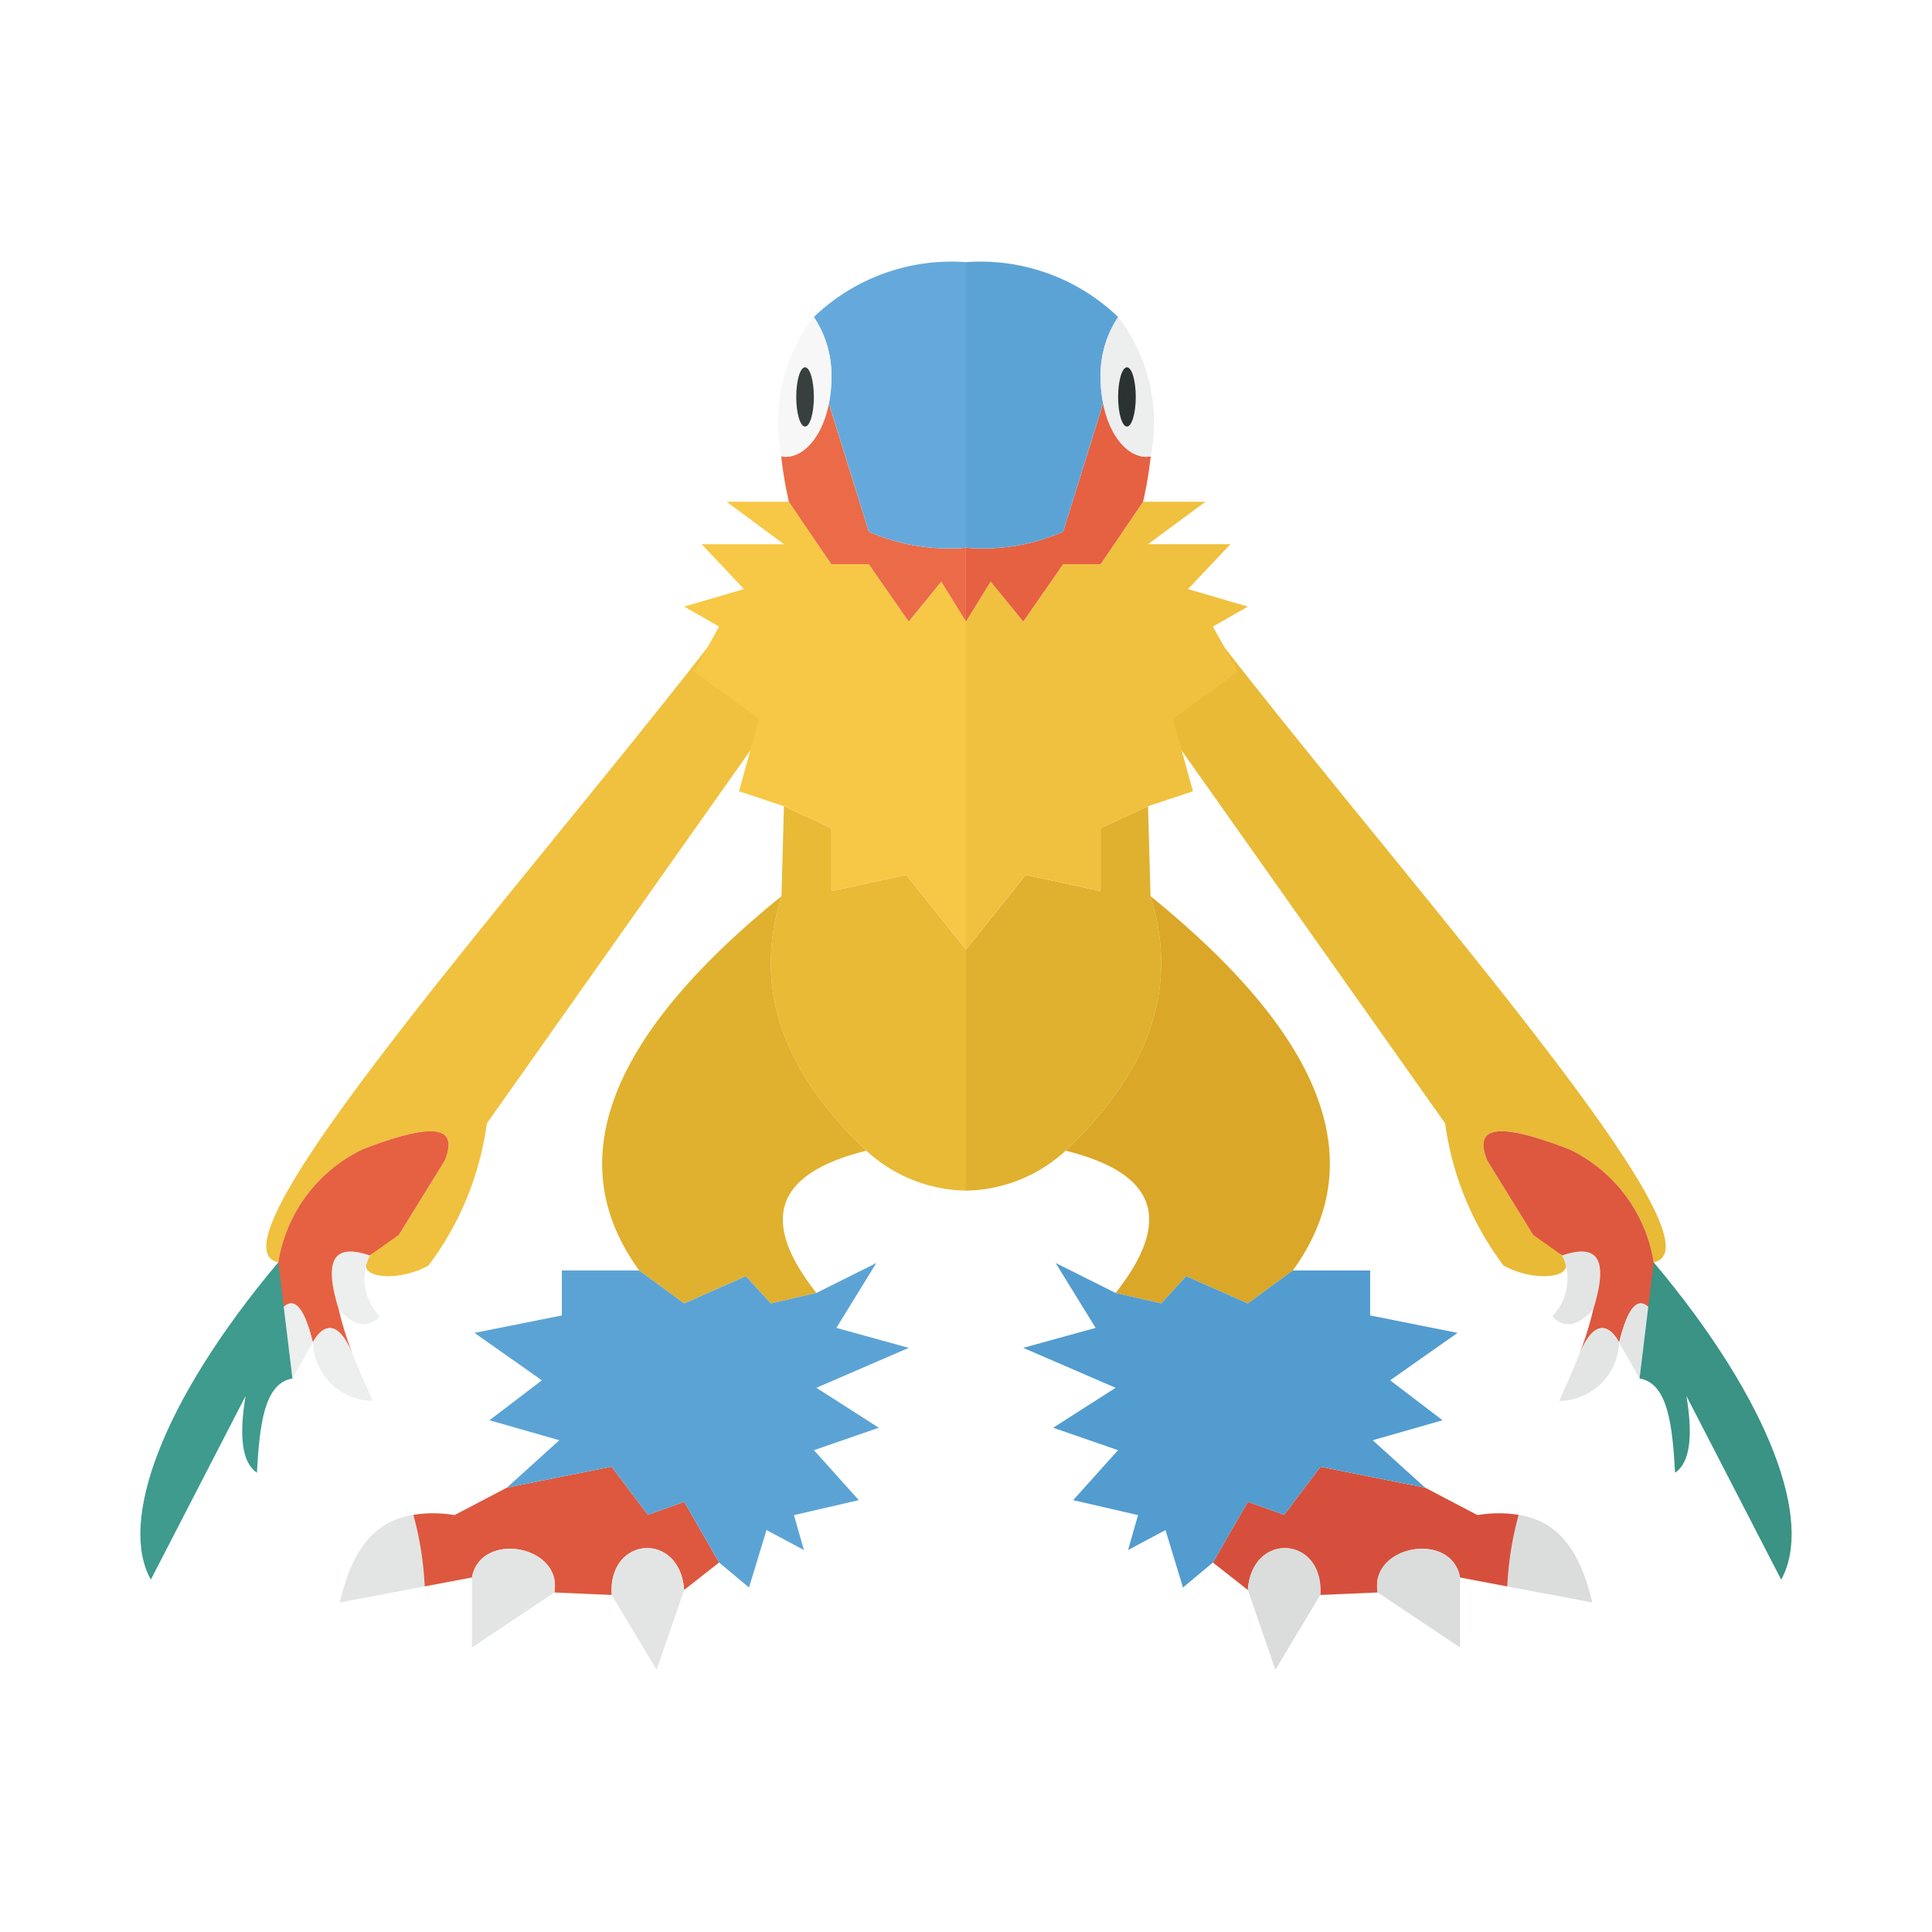 <svg xmlns="http://www.w3.org/2000/svg" width="100%" height="100%" viewBox="-2.72 -2.72 37.44 37.44"><path fill="#f0c13e" d="M11.531 9.124c-3.648 4.802-10.43 12.291-8.858 12.618a2.943 2.943 0 011.626-2.185c1.58-.614 1.83-.357 1.599.215l-.887 1.436c-1.394.76-.203 1.03.573.596a5.88 5.88 0 001.13-2.753l6.103-8.638z"/><path fill="#edeeee" d="M3.846 22.659c.305.328.57.369.794.131a1.045 1.045 0 01-.193-1.18c-.604-.204-.941-.043-.601 1.049z"/><path fill="#e56142" d="M5.898 19.772c.231-.572-.019-.829-1.6-.215a2.943 2.943 0 00-1.625 2.185 5.322 5.322 0 000 .993c.255-.382.48-.214.67.562 0 0 .352-.744.757.194l.007.01a6.02 6.02 0 01-.261-.842c-.34-1.092-.003-1.253.6-1.05l.565-.401z"/><path fill="#edeeee" d="M3.343 23.297c-.19-.776-.415-.944-.67-.562a4.929 4.929 0 00.274 1.26z"/><path fill="#edeeee" d="M4.1 23.491c-.405-.938-.757-.194-.757-.194a1.176 1.176 0 001.161 1.132c-.097-.23-.25-.542-.397-.927z"/><path fill="#3e9b8d" d="M.203 27.891c-.621-1.103.177-3.419 2.47-6.149l.274 2.252c-.555.089-.638.93-.688 1.825-.29-.192-.35-.706-.22-1.486z"/><path fill="#e8ba36" d="M14.842 14.235l-1.45.314v-1.22l-.92-.425-.048 1.742c-.598 1.914.148 3.512 1.645 4.933a2.917 2.917 0 001.931.774v-4.671z"/><path fill="#e3e5e5" d="M3.863 28.334l1.646-.31a6.378 6.378 0 00-.219-1.388c-.872.142-1.22.843-1.427 1.698z"/><path fill="#e0b12e" d="M11.734 22.011l.483.528.884-.203c-1.05-1.331-.901-2.294.968-2.757-1.497-1.421-2.243-3.02-1.645-4.933-3.491 2.83-4.233 5.22-2.757 7.255l.87.638z"/><path fill="#dd583e" d="M9.835 26.636l-.703-.933-2.029.406-1.015.532a2.458 2.458 0 00-.798-.005 6.378 6.378 0 01.22 1.387l.916-.173c.166-.914 1.763-.623 1.596.29l1.113.049c-.079-1.145 1.324-1.241 1.403-.097l.677-.532-.677-1.177z"/><path fill="#5ca3d5" d="M13.101 24.174l1.79-.774-1.403-.387.774-1.257-1.161.58-.884.203-.483-.528-1.196.528-.871-.638H8.168v.871l-1.693.338 1.306.919-1.016.774 1.354.387-1.016.919 2.029-.406.703.933.703-.253.677 1.177.58.484.339-1.113.725.387-.193-.677 1.257-.29-.87-.968 1.257-.435-1.209-.774z"/><path fill="#e3e5e5" d="M9.135 28.189l.87 1.45.533-1.547c-.08-1.144-1.482-1.048-1.403.097zm-2.709-.339v1.355l1.596-1.065c.167-.913-1.43-1.203-1.596-.29z"/><path fill="#f7c845" d="M15.522 8.551l-.631.774-.774-1.112h-.726l-.822-1.21H11.36l1.112.823h-1.596l.822.87-1.16.339.677.387-.484.871 1.258.919-.387 1.402.87.29.919.425v1.22l1.451-.314L16 15.682V9.325l-.478-.774z"/><path fill="#eb6b48" d="M14.117 7.584L13.34 5.09c-.118.604-.45 1.043-.844 1.043a.528.528 0 01-.077-.013 7.6 7.6 0 00.149.884l.822 1.209h.726l.774 1.112.631-.774.478.774v-1.43a3.872 3.872 0 01-1.883-.311z"/><path fill="#65a9dc" d="M13.052 3.423a2.037 2.037 0 01.34 1.186 2.48 2.48 0 01-.05.481l.775 2.494a3.872 3.872 0 001.883.31V2.36a3.849 3.849 0 00-2.948 1.063z"/><path fill="#f7f7f7" d="M12.42 6.12a.528.528 0 00.077.013c.494 0 .894-.682.894-1.524a2.037 2.037 0 00-.34-1.186 3.353 3.353 0 00-.63 2.697z"/><ellipse cx="12.881" cy="4.972" fill="#373f3f" rx=".171" ry=".574"/><path fill="#e8ba36" d="M20.469 9.124c3.648 4.802 10.43 12.291 8.858 12.618a2.943 2.943 0 00-1.626-2.185c-1.58-.614-1.83-.357-1.599.215l.887 1.436c1.394.76.203 1.03-.573.596a5.88 5.88 0 01-1.13-2.753l-6.103-8.637z"/><path fill="#e3e5e5" d="M28.154 22.659c-.305.328-.57.369-.794.131a1.045 1.045 0 00.193-1.18c.604-.204.941-.043.601 1.049z"/><path fill="#dd583e" d="M26.102 19.772c-.231-.572.019-.829 1.6-.215a2.943 2.943 0 011.625 2.185 5.322 5.322 0 010 .993c-.255-.382-.48-.214-.67.562 0 0-.352-.744-.757.194l-.007.01a6.02 6.02 0 00.261-.842c.34-1.092.003-1.253-.6-1.05l-.565-.401z"/><path fill="#e3e5e5" d="M28.657 23.297c.19-.776.415-.944.67-.562a4.929 4.929 0 01-.274 1.26zm-.757.194c.405-.938.757-.194.757-.194a1.176 1.176 0 01-1.161 1.132c.097-.23.25-.542.397-.928z"/><path fill="#3a9384" d="M31.797 27.891c.621-1.103-.177-3.419-2.47-6.149l-.274 2.252c.555.089.638.93.688 1.825.29-.192.35-.706.22-1.486z"/><path fill="#e0b12e" d="M17.158 14.235l1.45.314v-1.22l.92-.425.048 1.742c.598 1.914-.148 3.512-1.645 4.933a2.917 2.917 0 01-1.931.774v-4.671z"/><path fill="#dadddc" d="M28.137 28.334l-1.646-.31a6.378 6.378 0 01.219-1.388c.872.142 1.22.843 1.427 1.698z"/><path fill="#dba728" d="M20.266 22.011l-.483.528-.884-.203c1.05-1.331.901-2.294-.968-2.757 1.497-1.421 2.243-3.02 1.645-4.933 3.491 2.83 4.233 5.22 2.757 7.255l-.87.638z"/><path fill="#d64f3c" d="M22.165 26.636l.703-.932 2.029.405 1.015.532a2.458 2.458 0 01.798-.005 6.378 6.378 0 00-.22 1.387l-.916-.173c-.166-.913-1.763-.623-1.596.29l-1.113.049c.079-1.145-1.324-1.241-1.403-.097l-.677-.532.677-1.177z"/><path fill="#529ccf" d="M18.899 24.174l-1.79-.774 1.403-.387-.774-1.257 1.161.58.884.203.483-.528 1.196.528.871-.638h1.499v.871l1.693.338-1.306.919 1.016.774-1.354.387 1.016.919-2.029-.406-.703.933-.703-.253-.677 1.177-.58.484-.339-1.113-.725.387.193-.677-1.257-.29.87-.968-1.257-.435 1.209-.774z"/><path fill="#dadddc" d="M22.865 28.189l-.87 1.45-.533-1.547c.08-1.144 1.482-1.048 1.403.097zm2.709-.339v1.355l-1.596-1.065c-.167-.913 1.43-1.203 1.596-.29z"/><path fill="#f0c13e" d="M16.478 8.551l.631.774.774-1.112h.726l.822-1.21h1.209l-1.112.823h1.596l-.822.87 1.16.339-.677.387.484.871-1.258.919.387 1.402-.87.29-.919.425v1.22l-1.451-.314L16 15.682V9.325l.478-.774z"/><path fill="#e56142" d="M17.883 7.584l.776-2.494c.118.604.45 1.043.845 1.043a.528.528 0 00.076-.013 7.6 7.6 0 01-.149.884l-.822 1.209h-.726l-.774 1.112-.631-.774-.478.774v-1.43a3.872 3.872 0 001.883-.311z"/><path fill="#5ca3d5" d="M18.948 3.423a2.037 2.037 0 00-.34 1.186 2.48 2.48 0 00.05.481l-.775 2.494a3.872 3.872 0 01-1.883.31V2.36a3.849 3.849 0 012.948 1.063z"/><path fill="#edeeee" d="M19.58 6.12a.528.528 0 01-.077.013c-.494 0-.894-.682-.894-1.524a2.037 2.037 0 01.34-1.186 3.353 3.353 0 01.63 2.697z"/><ellipse cx="19.119" cy="4.972" fill="#2b3332" rx=".171" ry=".574"/></svg>